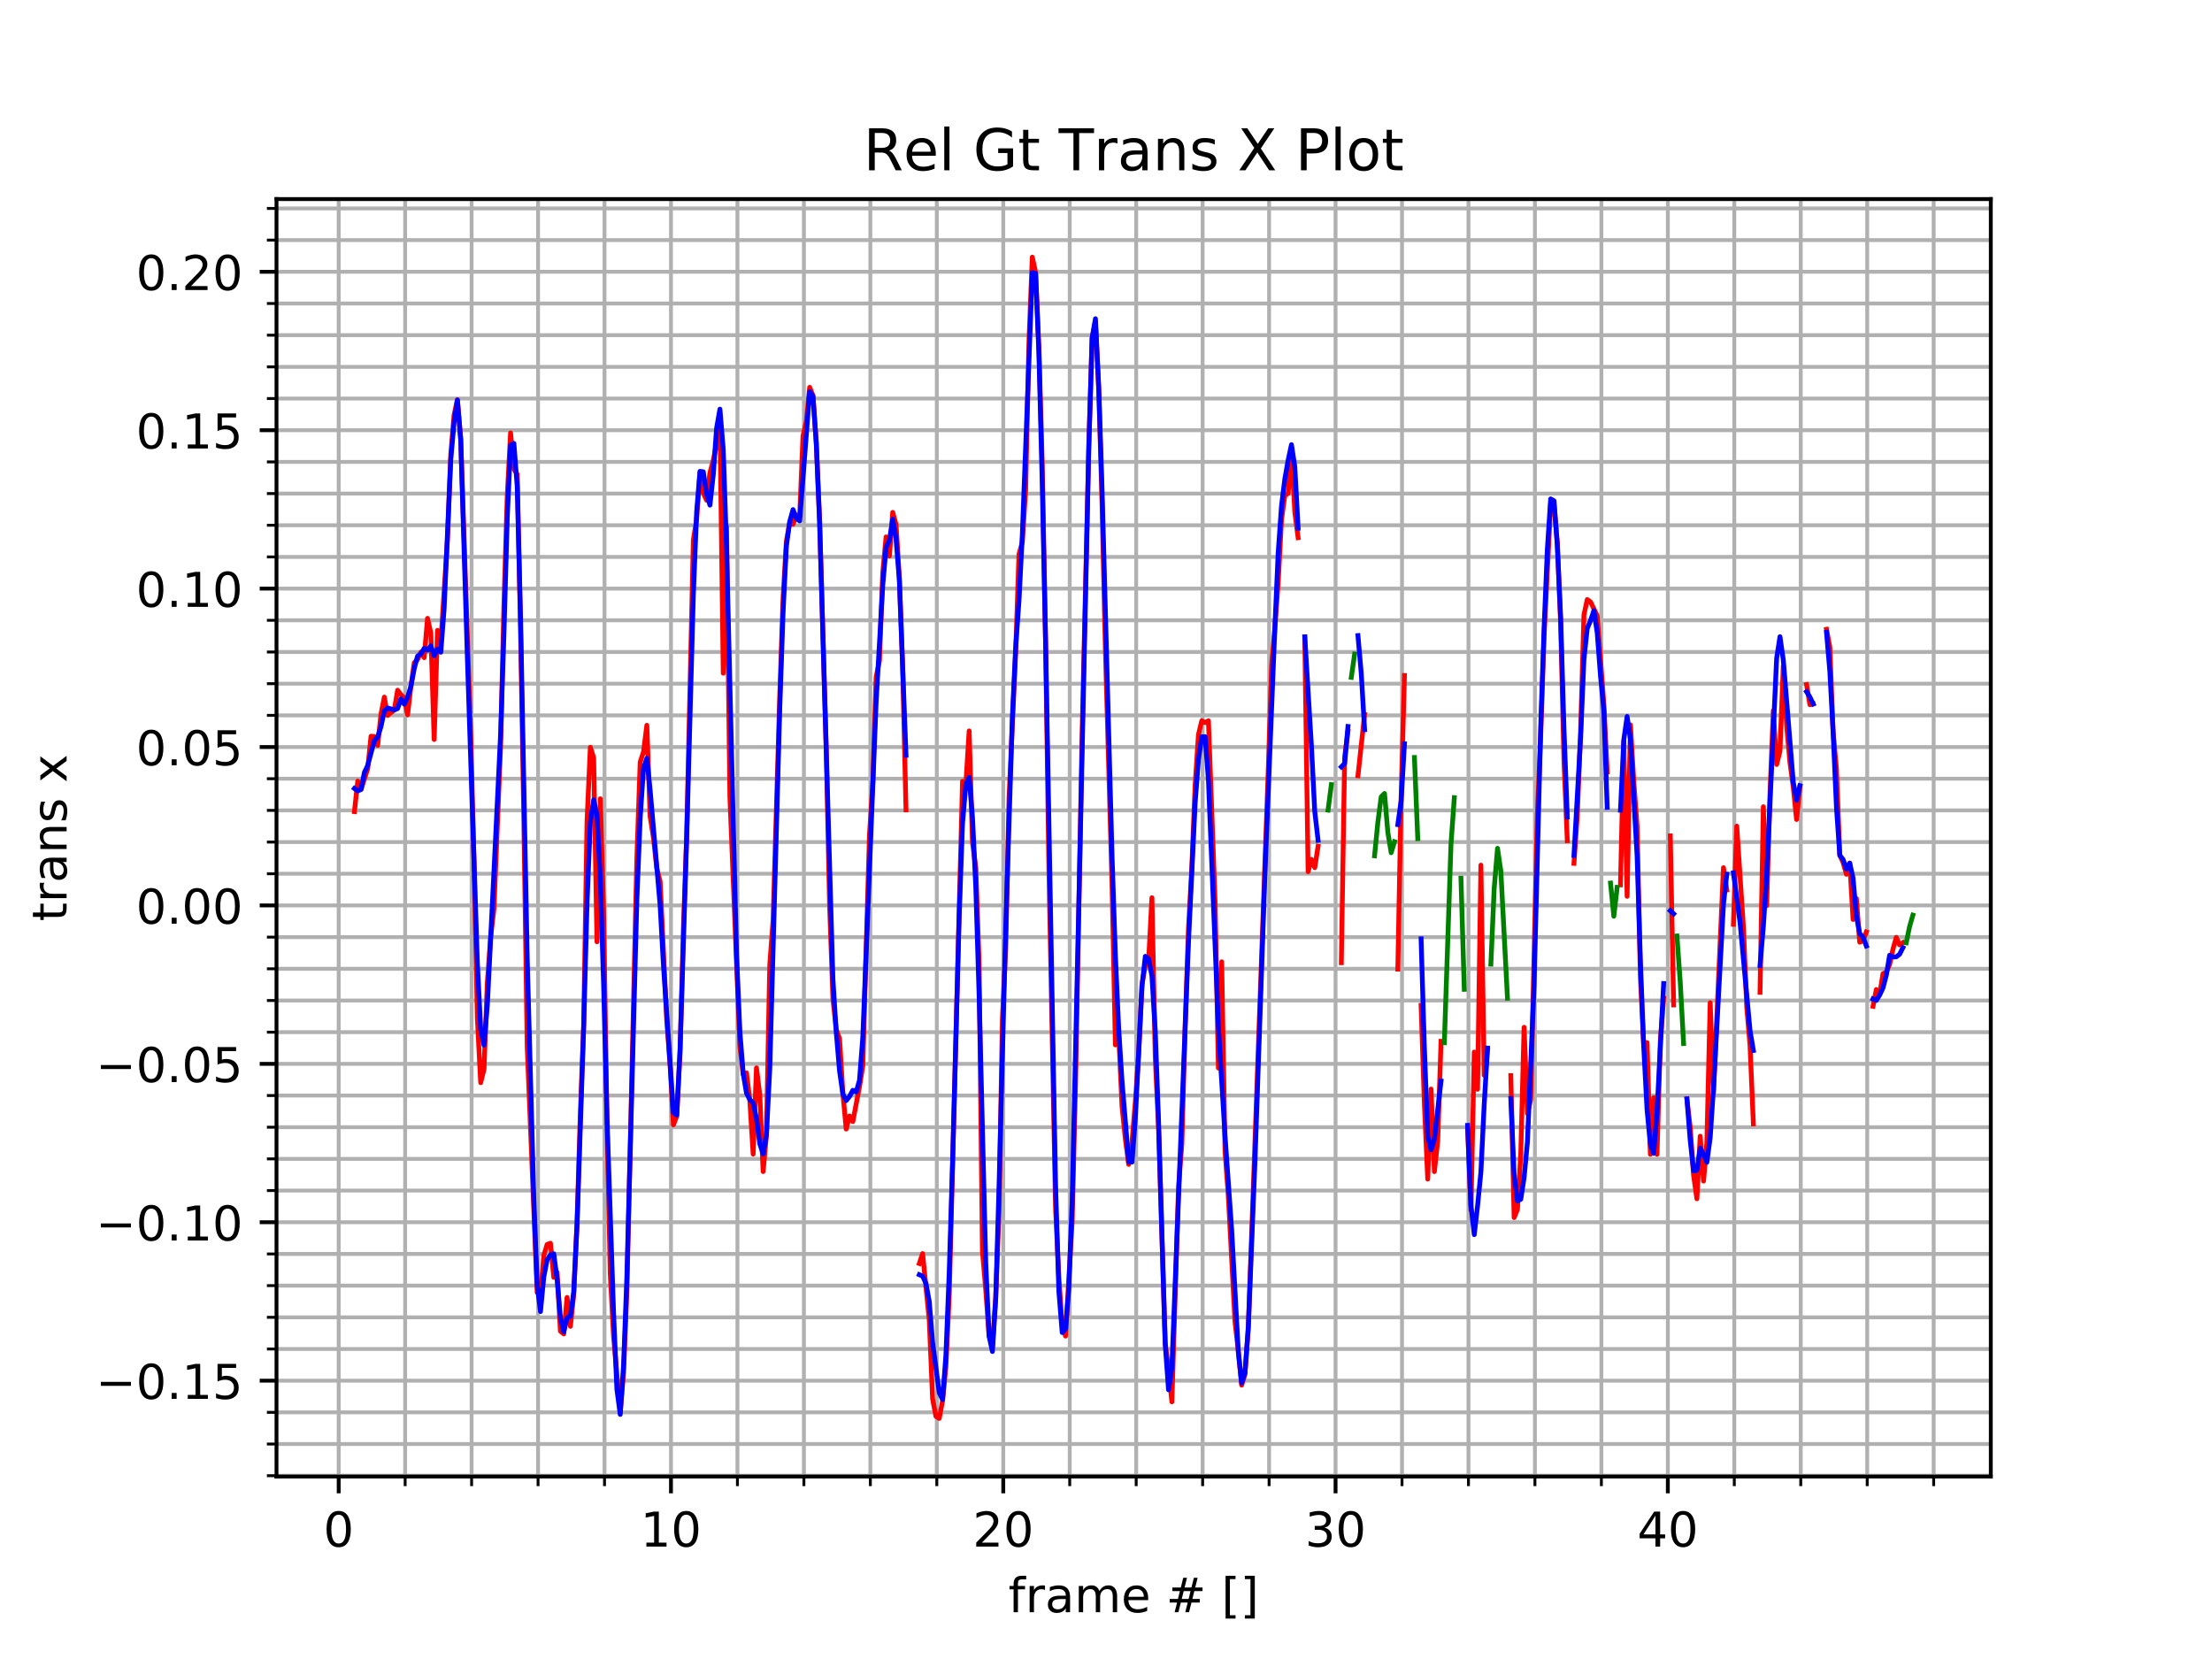 <?xml version="1.0" encoding="utf-8" standalone="no"?>
<!DOCTYPE svg PUBLIC "-//W3C//DTD SVG 1.1//EN"
  "http://www.w3.org/Graphics/SVG/1.1/DTD/svg11.dtd">
<!-- Created with matplotlib (http://matplotlib.org/) -->
<svg height="345.6pt" version="1.1" viewBox="0 0 460.8 345.6" width="460.8pt" xmlns="http://www.w3.org/2000/svg" xmlns:xlink="http://www.w3.org/1999/xlink">
 <defs>
  <style type="text/css">
*{stroke-linecap:butt;stroke-linejoin:round;}
  </style>
 </defs>
 <g id="figure_1">
  <g id="patch_1">
   <path d="M 0 345.6 
L 460.8 345.6 
L 460.8 0 
L 0 0 
z
" style="fill:#ffffff;"/>
  </g>
  <g id="axes_1">
   <g id="patch_2">
    <path d="M 57.6 307.584 
L 414.72 307.584 
L 414.72 41.472 
L 57.6 41.472 
z
" style="fill:#ffffff;"/>
   </g>
   <g id="matplotlib.axis_1">
    <g id="xtick_1">
     <g id="line2d_1">
      <path clip-path="url(#pb8f88f2e2f)" d="M 70.555 307.584 
L 70.555 41.472 
" style="fill:none;stroke:#b0b0b0;stroke-linecap:square;stroke-width:0.8;"/>
     </g>
     <g id="line2d_2">
      <defs>
       <path d="M 0 0 
L 0 3.5 
" id="m031fc83b5c" style="stroke:#000000;stroke-width:0.8;"/>
      </defs>
      <g>
       <use style="stroke:#000000;stroke-width:0.8;" x="70.555" xlink:href="#m031fc83b5c" y="307.584"/>
      </g>
     </g>
     <g id="text_1">
      <!-- 0 -->
      <defs>
       <path d="M 31.781 66.406 
Q 24.172 66.406 20.328 58.906 
Q 16.5 51.422 16.5 36.375 
Q 16.5 21.391 20.328 13.891 
Q 24.172 6.391 31.781 6.391 
Q 39.453 6.391 43.281 13.891 
Q 47.125 21.391 47.125 36.375 
Q 47.125 51.422 43.281 58.906 
Q 39.453 66.406 31.781 66.406 
z
M 31.781 74.219 
Q 44.047 74.219 50.516 64.516 
Q 56.984 54.828 56.984 36.375 
Q 56.984 17.969 50.516 8.266 
Q 44.047 -1.422 31.781 -1.422 
Q 19.531 -1.422 13.062 8.266 
Q 6.594 17.969 6.594 36.375 
Q 6.594 54.828 13.062 64.516 
Q 19.531 74.219 31.781 74.219 
z
" id="DejaVuSans-30"/>
      </defs>
      <g transform="translate(67.374 322.182)scale(0.1 -0.1)">
       <use xlink:href="#DejaVuSans-30"/>
      </g>
     </g>
    </g>
    <g id="xtick_2">
     <g id="line2d_3">
      <path clip-path="url(#pb8f88f2e2f)" d="M 139.777 307.584 
L 139.777 41.472 
" style="fill:none;stroke:#b0b0b0;stroke-linecap:square;stroke-width:0.8;"/>
     </g>
     <g id="line2d_4">
      <g>
       <use style="stroke:#000000;stroke-width:0.8;" x="139.777" xlink:href="#m031fc83b5c" y="307.584"/>
      </g>
     </g>
     <g id="text_2">
      <!-- 10 -->
      <defs>
       <path d="M 12.406 8.297 
L 28.516 8.297 
L 28.516 63.922 
L 10.984 60.406 
L 10.984 69.391 
L 28.422 72.906 
L 38.281 72.906 
L 38.281 8.297 
L 54.391 8.297 
L 54.391 0 
L 12.406 0 
z
" id="DejaVuSans-31"/>
      </defs>
      <g transform="translate(133.414 322.182)scale(0.1 -0.1)">
       <use xlink:href="#DejaVuSans-31"/>
       <use x="63.623" xlink:href="#DejaVuSans-30"/>
      </g>
     </g>
    </g>
    <g id="xtick_3">
     <g id="line2d_5">
      <path clip-path="url(#pb8f88f2e2f)" d="M 208.999 307.584 
L 208.999 41.472 
" style="fill:none;stroke:#b0b0b0;stroke-linecap:square;stroke-width:0.8;"/>
     </g>
     <g id="line2d_6">
      <g>
       <use style="stroke:#000000;stroke-width:0.8;" x="208.999" xlink:href="#m031fc83b5c" y="307.584"/>
      </g>
     </g>
     <g id="text_3">
      <!-- 20 -->
      <defs>
       <path d="M 19.188 8.297 
L 53.609 8.297 
L 53.609 0 
L 7.328 0 
L 7.328 8.297 
Q 12.938 14.109 22.625 23.891 
Q 32.328 33.688 34.812 36.531 
Q 39.547 41.844 41.422 45.531 
Q 43.312 49.219 43.312 52.781 
Q 43.312 58.594 39.234 62.25 
Q 35.156 65.922 28.609 65.922 
Q 23.969 65.922 18.812 64.312 
Q 13.672 62.703 7.812 59.422 
L 7.812 69.391 
Q 13.766 71.781 18.938 73 
Q 24.125 74.219 28.422 74.219 
Q 39.75 74.219 46.484 68.547 
Q 53.219 62.891 53.219 53.422 
Q 53.219 48.922 51.531 44.891 
Q 49.859 40.875 45.406 35.406 
Q 44.188 33.984 37.641 27.219 
Q 31.109 20.453 19.188 8.297 
z
" id="DejaVuSans-32"/>
      </defs>
      <g transform="translate(202.636 322.182)scale(0.1 -0.1)">
       <use xlink:href="#DejaVuSans-32"/>
       <use x="63.623" xlink:href="#DejaVuSans-30"/>
      </g>
     </g>
    </g>
    <g id="xtick_4">
     <g id="line2d_7">
      <path clip-path="url(#pb8f88f2e2f)" d="M 278.22 307.584 
L 278.22 41.472 
" style="fill:none;stroke:#b0b0b0;stroke-linecap:square;stroke-width:0.8;"/>
     </g>
     <g id="line2d_8">
      <g>
       <use style="stroke:#000000;stroke-width:0.8;" x="278.22" xlink:href="#m031fc83b5c" y="307.584"/>
      </g>
     </g>
     <g id="text_4">
      <!-- 30 -->
      <defs>
       <path d="M 40.578 39.312 
Q 47.656 37.797 51.625 33 
Q 55.609 28.219 55.609 21.188 
Q 55.609 10.406 48.188 4.484 
Q 40.766 -1.422 27.094 -1.422 
Q 22.516 -1.422 17.656 -0.516 
Q 12.797 0.391 7.625 2.203 
L 7.625 11.719 
Q 11.719 9.328 16.594 8.109 
Q 21.484 6.891 26.812 6.891 
Q 36.078 6.891 40.938 10.547 
Q 45.797 14.203 45.797 21.188 
Q 45.797 27.641 41.281 31.266 
Q 36.766 34.906 28.719 34.906 
L 20.219 34.906 
L 20.219 43.016 
L 29.109 43.016 
Q 36.375 43.016 40.234 45.922 
Q 44.094 48.828 44.094 54.297 
Q 44.094 59.906 40.109 62.906 
Q 36.141 65.922 28.719 65.922 
Q 24.656 65.922 20.016 65.031 
Q 15.375 64.156 9.812 62.312 
L 9.812 71.094 
Q 15.438 72.656 20.344 73.438 
Q 25.25 74.219 29.594 74.219 
Q 40.828 74.219 47.359 69.109 
Q 53.906 64.016 53.906 55.328 
Q 53.906 49.266 50.438 45.094 
Q 46.969 40.922 40.578 39.312 
z
" id="DejaVuSans-33"/>
      </defs>
      <g transform="translate(271.858 322.182)scale(0.1 -0.1)">
       <use xlink:href="#DejaVuSans-33"/>
       <use x="63.623" xlink:href="#DejaVuSans-30"/>
      </g>
     </g>
    </g>
    <g id="xtick_5">
     <g id="line2d_9">
      <path clip-path="url(#pb8f88f2e2f)" d="M 347.442 307.584 
L 347.442 41.472 
" style="fill:none;stroke:#b0b0b0;stroke-linecap:square;stroke-width:0.8;"/>
     </g>
     <g id="line2d_10">
      <g>
       <use style="stroke:#000000;stroke-width:0.8;" x="347.442" xlink:href="#m031fc83b5c" y="307.584"/>
      </g>
     </g>
     <g id="text_5">
      <!-- 40 -->
      <defs>
       <path d="M 37.797 64.312 
L 12.891 25.391 
L 37.797 25.391 
z
M 35.203 72.906 
L 47.609 72.906 
L 47.609 25.391 
L 58.016 25.391 
L 58.016 17.188 
L 47.609 17.188 
L 47.609 0 
L 37.797 0 
L 37.797 17.188 
L 4.891 17.188 
L 4.891 26.703 
z
" id="DejaVuSans-34"/>
      </defs>
      <g transform="translate(341.079 322.182)scale(0.1 -0.1)">
       <use xlink:href="#DejaVuSans-34"/>
       <use x="63.623" xlink:href="#DejaVuSans-30"/>
      </g>
     </g>
    </g>
    <g id="xtick_6">
     <g id="line2d_11">
      <path clip-path="url(#pb8f88f2e2f)" d="M 84.4 307.584 
L 84.4 41.472 
" style="fill:none;stroke:#b0b0b0;stroke-linecap:square;stroke-width:0.8;"/>
     </g>
     <g id="line2d_12">
      <defs>
       <path d="M 0 0 
L 0 2 
" id="m1fb9d53bac" style="stroke:#000000;stroke-width:0.6;"/>
      </defs>
      <g>
       <use style="stroke:#000000;stroke-width:0.6;" x="84.4" xlink:href="#m1fb9d53bac" y="307.584"/>
      </g>
     </g>
    </g>
    <g id="xtick_7">
     <g id="line2d_13">
      <path clip-path="url(#pb8f88f2e2f)" d="M 98.244 307.584 
L 98.244 41.472 
" style="fill:none;stroke:#b0b0b0;stroke-linecap:square;stroke-width:0.8;"/>
     </g>
     <g id="line2d_14">
      <g>
       <use style="stroke:#000000;stroke-width:0.6;" x="98.244" xlink:href="#m1fb9d53bac" y="307.584"/>
      </g>
     </g>
    </g>
    <g id="xtick_8">
     <g id="line2d_15">
      <path clip-path="url(#pb8f88f2e2f)" d="M 112.088 307.584 
L 112.088 41.472 
" style="fill:none;stroke:#b0b0b0;stroke-linecap:square;stroke-width:0.8;"/>
     </g>
     <g id="line2d_16">
      <g>
       <use style="stroke:#000000;stroke-width:0.6;" x="112.088" xlink:href="#m1fb9d53bac" y="307.584"/>
      </g>
     </g>
    </g>
    <g id="xtick_9">
     <g id="line2d_17">
      <path clip-path="url(#pb8f88f2e2f)" d="M 125.933 307.584 
L 125.933 41.472 
" style="fill:none;stroke:#b0b0b0;stroke-linecap:square;stroke-width:0.8;"/>
     </g>
     <g id="line2d_18">
      <g>
       <use style="stroke:#000000;stroke-width:0.6;" x="125.933" xlink:href="#m1fb9d53bac" y="307.584"/>
      </g>
     </g>
    </g>
    <g id="xtick_10">
     <g id="line2d_19">
      <path clip-path="url(#pb8f88f2e2f)" d="M 153.621 307.584 
L 153.621 41.472 
" style="fill:none;stroke:#b0b0b0;stroke-linecap:square;stroke-width:0.8;"/>
     </g>
     <g id="line2d_20">
      <g>
       <use style="stroke:#000000;stroke-width:0.6;" x="153.621" xlink:href="#m1fb9d53bac" y="307.584"/>
      </g>
     </g>
    </g>
    <g id="xtick_11">
     <g id="line2d_21">
      <path clip-path="url(#pb8f88f2e2f)" d="M 167.466 307.584 
L 167.466 41.472 
" style="fill:none;stroke:#b0b0b0;stroke-linecap:square;stroke-width:0.8;"/>
     </g>
     <g id="line2d_22">
      <g>
       <use style="stroke:#000000;stroke-width:0.6;" x="167.466" xlink:href="#m1fb9d53bac" y="307.584"/>
      </g>
     </g>
    </g>
    <g id="xtick_12">
     <g id="line2d_23">
      <path clip-path="url(#pb8f88f2e2f)" d="M 181.31 307.584 
L 181.31 41.472 
" style="fill:none;stroke:#b0b0b0;stroke-linecap:square;stroke-width:0.8;"/>
     </g>
     <g id="line2d_24">
      <g>
       <use style="stroke:#000000;stroke-width:0.6;" x="181.31" xlink:href="#m1fb9d53bac" y="307.584"/>
      </g>
     </g>
    </g>
    <g id="xtick_13">
     <g id="line2d_25">
      <path clip-path="url(#pb8f88f2e2f)" d="M 195.154 307.584 
L 195.154 41.472 
" style="fill:none;stroke:#b0b0b0;stroke-linecap:square;stroke-width:0.8;"/>
     </g>
     <g id="line2d_26">
      <g>
       <use style="stroke:#000000;stroke-width:0.6;" x="195.154" xlink:href="#m1fb9d53bac" y="307.584"/>
      </g>
     </g>
    </g>
    <g id="xtick_14">
     <g id="line2d_27">
      <path clip-path="url(#pb8f88f2e2f)" d="M 222.843 307.584 
L 222.843 41.472 
" style="fill:none;stroke:#b0b0b0;stroke-linecap:square;stroke-width:0.8;"/>
     </g>
     <g id="line2d_28">
      <g>
       <use style="stroke:#000000;stroke-width:0.6;" x="222.843" xlink:href="#m1fb9d53bac" y="307.584"/>
      </g>
     </g>
    </g>
    <g id="xtick_15">
     <g id="line2d_29">
      <path clip-path="url(#pb8f88f2e2f)" d="M 236.687 307.584 
L 236.687 41.472 
" style="fill:none;stroke:#b0b0b0;stroke-linecap:square;stroke-width:0.8;"/>
     </g>
     <g id="line2d_30">
      <g>
       <use style="stroke:#000000;stroke-width:0.6;" x="236.687" xlink:href="#m1fb9d53bac" y="307.584"/>
      </g>
     </g>
    </g>
    <g id="xtick_16">
     <g id="line2d_31">
      <path clip-path="url(#pb8f88f2e2f)" d="M 250.532 307.584 
L 250.532 41.472 
" style="fill:none;stroke:#b0b0b0;stroke-linecap:square;stroke-width:0.8;"/>
     </g>
     <g id="line2d_32">
      <g>
       <use style="stroke:#000000;stroke-width:0.6;" x="250.532" xlink:href="#m1fb9d53bac" y="307.584"/>
      </g>
     </g>
    </g>
    <g id="xtick_17">
     <g id="line2d_33">
      <path clip-path="url(#pb8f88f2e2f)" d="M 264.376 307.584 
L 264.376 41.472 
" style="fill:none;stroke:#b0b0b0;stroke-linecap:square;stroke-width:0.8;"/>
     </g>
     <g id="line2d_34">
      <g>
       <use style="stroke:#000000;stroke-width:0.6;" x="264.376" xlink:href="#m1fb9d53bac" y="307.584"/>
      </g>
     </g>
    </g>
    <g id="xtick_18">
     <g id="line2d_35">
      <path clip-path="url(#pb8f88f2e2f)" d="M 292.064 307.584 
L 292.064 41.472 
" style="fill:none;stroke:#b0b0b0;stroke-linecap:square;stroke-width:0.8;"/>
     </g>
     <g id="line2d_36">
      <g>
       <use style="stroke:#000000;stroke-width:0.6;" x="292.064" xlink:href="#m1fb9d53bac" y="307.584"/>
      </g>
     </g>
    </g>
    <g id="xtick_19">
     <g id="line2d_37">
      <path clip-path="url(#pb8f88f2e2f)" d="M 305.909 307.584 
L 305.909 41.472 
" style="fill:none;stroke:#b0b0b0;stroke-linecap:square;stroke-width:0.8;"/>
     </g>
     <g id="line2d_38">
      <g>
       <use style="stroke:#000000;stroke-width:0.6;" x="305.909" xlink:href="#m1fb9d53bac" y="307.584"/>
      </g>
     </g>
    </g>
    <g id="xtick_20">
     <g id="line2d_39">
      <path clip-path="url(#pb8f88f2e2f)" d="M 319.753 307.584 
L 319.753 41.472 
" style="fill:none;stroke:#b0b0b0;stroke-linecap:square;stroke-width:0.8;"/>
     </g>
     <g id="line2d_40">
      <g>
       <use style="stroke:#000000;stroke-width:0.6;" x="319.753" xlink:href="#m1fb9d53bac" y="307.584"/>
      </g>
     </g>
    </g>
    <g id="xtick_21">
     <g id="line2d_41">
      <path clip-path="url(#pb8f88f2e2f)" d="M 333.597 307.584 
L 333.597 41.472 
" style="fill:none;stroke:#b0b0b0;stroke-linecap:square;stroke-width:0.8;"/>
     </g>
     <g id="line2d_42">
      <g>
       <use style="stroke:#000000;stroke-width:0.6;" x="333.597" xlink:href="#m1fb9d53bac" y="307.584"/>
      </g>
     </g>
    </g>
    <g id="xtick_22">
     <g id="line2d_43">
      <path clip-path="url(#pb8f88f2e2f)" d="M 361.286 307.584 
L 361.286 41.472 
" style="fill:none;stroke:#b0b0b0;stroke-linecap:square;stroke-width:0.8;"/>
     </g>
     <g id="line2d_44">
      <g>
       <use style="stroke:#000000;stroke-width:0.6;" x="361.286" xlink:href="#m1fb9d53bac" y="307.584"/>
      </g>
     </g>
    </g>
    <g id="xtick_23">
     <g id="line2d_45">
      <path clip-path="url(#pb8f88f2e2f)" d="M 375.13 307.584 
L 375.13 41.472 
" style="fill:none;stroke:#b0b0b0;stroke-linecap:square;stroke-width:0.8;"/>
     </g>
     <g id="line2d_46">
      <g>
       <use style="stroke:#000000;stroke-width:0.6;" x="375.13" xlink:href="#m1fb9d53bac" y="307.584"/>
      </g>
     </g>
    </g>
    <g id="xtick_24">
     <g id="line2d_47">
      <path clip-path="url(#pb8f88f2e2f)" d="M 388.975 307.584 
L 388.975 41.472 
" style="fill:none;stroke:#b0b0b0;stroke-linecap:square;stroke-width:0.8;"/>
     </g>
     <g id="line2d_48">
      <g>
       <use style="stroke:#000000;stroke-width:0.6;" x="388.975" xlink:href="#m1fb9d53bac" y="307.584"/>
      </g>
     </g>
    </g>
    <g id="xtick_25">
     <g id="line2d_49">
      <path clip-path="url(#pb8f88f2e2f)" d="M 402.819 307.584 
L 402.819 41.472 
" style="fill:none;stroke:#b0b0b0;stroke-linecap:square;stroke-width:0.8;"/>
     </g>
     <g id="line2d_50">
      <g>
       <use style="stroke:#000000;stroke-width:0.6;" x="402.819" xlink:href="#m1fb9d53bac" y="307.584"/>
      </g>
     </g>
    </g>
    <g id="text_6">
     <!-- frame # [] -->
     <defs>
      <path d="M 37.109 75.984 
L 37.109 68.5 
L 28.516 68.5 
Q 23.688 68.5 21.797 66.547 
Q 19.922 64.594 19.922 59.516 
L 19.922 54.688 
L 34.719 54.688 
L 34.719 47.703 
L 19.922 47.703 
L 19.922 0 
L 10.891 0 
L 10.891 47.703 
L 2.297 47.703 
L 2.297 54.688 
L 10.891 54.688 
L 10.891 58.5 
Q 10.891 67.625 15.141 71.797 
Q 19.391 75.984 28.609 75.984 
z
" id="DejaVuSans-66"/>
      <path d="M 41.109 46.297 
Q 39.594 47.172 37.812 47.578 
Q 36.031 48 33.891 48 
Q 26.266 48 22.188 43.047 
Q 18.109 38.094 18.109 28.812 
L 18.109 0 
L 9.078 0 
L 9.078 54.688 
L 18.109 54.688 
L 18.109 46.188 
Q 20.953 51.172 25.484 53.578 
Q 30.031 56 36.531 56 
Q 37.453 56 38.578 55.875 
Q 39.703 55.766 41.062 55.516 
z
" id="DejaVuSans-72"/>
      <path d="M 34.281 27.484 
Q 23.391 27.484 19.188 25 
Q 14.984 22.516 14.984 16.5 
Q 14.984 11.719 18.141 8.906 
Q 21.297 6.109 26.703 6.109 
Q 34.188 6.109 38.703 11.406 
Q 43.219 16.703 43.219 25.484 
L 43.219 27.484 
z
M 52.203 31.203 
L 52.203 0 
L 43.219 0 
L 43.219 8.297 
Q 40.141 3.328 35.547 0.953 
Q 30.953 -1.422 24.312 -1.422 
Q 15.922 -1.422 10.953 3.297 
Q 6 8.016 6 15.922 
Q 6 25.141 12.172 29.828 
Q 18.359 34.516 30.609 34.516 
L 43.219 34.516 
L 43.219 35.406 
Q 43.219 41.609 39.141 45 
Q 35.062 48.391 27.688 48.391 
Q 23 48.391 18.547 47.266 
Q 14.109 46.141 10.016 43.891 
L 10.016 52.203 
Q 14.938 54.109 19.578 55.047 
Q 24.219 56 28.609 56 
Q 40.484 56 46.344 49.844 
Q 52.203 43.703 52.203 31.203 
z
" id="DejaVuSans-61"/>
      <path d="M 52 44.188 
Q 55.375 50.25 60.062 53.125 
Q 64.75 56 71.094 56 
Q 79.641 56 84.281 50.016 
Q 88.922 44.047 88.922 33.016 
L 88.922 0 
L 79.891 0 
L 79.891 32.719 
Q 79.891 40.578 77.094 44.375 
Q 74.312 48.188 68.609 48.188 
Q 61.625 48.188 57.562 43.547 
Q 53.516 38.922 53.516 30.906 
L 53.516 0 
L 44.484 0 
L 44.484 32.719 
Q 44.484 40.625 41.703 44.406 
Q 38.922 48.188 33.109 48.188 
Q 26.219 48.188 22.156 43.531 
Q 18.109 38.875 18.109 30.906 
L 18.109 0 
L 9.078 0 
L 9.078 54.688 
L 18.109 54.688 
L 18.109 46.188 
Q 21.188 51.219 25.484 53.609 
Q 29.781 56 35.688 56 
Q 41.656 56 45.828 52.969 
Q 50 49.953 52 44.188 
z
" id="DejaVuSans-6d"/>
      <path d="M 56.203 29.594 
L 56.203 25.203 
L 14.891 25.203 
Q 15.484 15.922 20.484 11.062 
Q 25.484 6.203 34.422 6.203 
Q 39.594 6.203 44.453 7.469 
Q 49.312 8.734 54.109 11.281 
L 54.109 2.781 
Q 49.266 0.734 44.188 -0.344 
Q 39.109 -1.422 33.891 -1.422 
Q 20.797 -1.422 13.156 6.188 
Q 5.516 13.812 5.516 26.812 
Q 5.516 40.234 12.766 48.109 
Q 20.016 56 32.328 56 
Q 43.359 56 49.781 48.891 
Q 56.203 41.797 56.203 29.594 
z
M 47.219 32.234 
Q 47.125 39.594 43.094 43.984 
Q 39.062 48.391 32.422 48.391 
Q 24.906 48.391 20.391 44.141 
Q 15.875 39.891 15.188 32.172 
z
" id="DejaVuSans-65"/>
      <path id="DejaVuSans-20"/>
      <path d="M 51.125 44 
L 36.922 44 
L 32.812 27.688 
L 47.125 27.688 
z
M 43.797 71.781 
L 38.719 51.516 
L 52.984 51.516 
L 58.109 71.781 
L 65.922 71.781 
L 60.891 51.516 
L 76.125 51.516 
L 76.125 44 
L 58.984 44 
L 54.984 27.688 
L 70.516 27.688 
L 70.516 20.219 
L 53.078 20.219 
L 48 0 
L 40.188 0 
L 45.219 20.219 
L 30.906 20.219 
L 25.875 0 
L 18.016 0 
L 23.094 20.219 
L 7.719 20.219 
L 7.719 27.688 
L 24.906 27.688 
L 29 44 
L 13.281 44 
L 13.281 51.516 
L 30.906 51.516 
L 35.891 71.781 
z
" id="DejaVuSans-23"/>
      <path d="M 8.594 75.984 
L 29.297 75.984 
L 29.297 69 
L 17.578 69 
L 17.578 -6.203 
L 29.297 -6.203 
L 29.297 -13.188 
L 8.594 -13.188 
z
" id="DejaVuSans-5b"/>
      <path d="M 30.422 75.984 
L 30.422 -13.188 
L 9.719 -13.188 
L 9.719 -6.203 
L 21.391 -6.203 
L 21.391 69 
L 9.719 69 
L 9.719 75.984 
z
" id="DejaVuSans-5d"/>
     </defs>
     <g transform="translate(210.064 335.861)scale(0.1 -0.1)">
      <use xlink:href="#DejaVuSans-66"/>
      <use x="35.205" xlink:href="#DejaVuSans-72"/>
      <use x="76.318" xlink:href="#DejaVuSans-61"/>
      <use x="137.598" xlink:href="#DejaVuSans-6d"/>
      <use x="235.01" xlink:href="#DejaVuSans-65"/>
      <use x="296.533" xlink:href="#DejaVuSans-20"/>
      <use x="328.32" xlink:href="#DejaVuSans-23"/>
      <use x="412.109" xlink:href="#DejaVuSans-20"/>
      <use x="443.896" xlink:href="#DejaVuSans-5b"/>
      <use x="482.91" xlink:href="#DejaVuSans-5d"/>
     </g>
    </g>
   </g>
   <g id="matplotlib.axis_2">
    <g id="ytick_1">
     <g id="line2d_51">
      <path clip-path="url(#pb8f88f2e2f)" d="M 57.6 287.617 
L 414.72 287.617 
" style="fill:none;stroke:#b0b0b0;stroke-linecap:square;stroke-width:0.8;"/>
     </g>
     <g id="line2d_52">
      <defs>
       <path d="M 0 0 
L -3.5 0 
" id="m08af788512" style="stroke:#000000;stroke-width:0.8;"/>
      </defs>
      <g>
       <use style="stroke:#000000;stroke-width:0.8;" x="57.6" xlink:href="#m08af788512" y="287.617"/>
      </g>
     </g>
     <g id="text_7">
      <!-- −0.15 -->
      <defs>
       <path d="M 10.594 35.5 
L 73.188 35.5 
L 73.188 27.203 
L 10.594 27.203 
z
" id="DejaVuSans-2212"/>
       <path d="M 10.688 12.406 
L 21 12.406 
L 21 0 
L 10.688 0 
z
" id="DejaVuSans-2e"/>
       <path d="M 10.797 72.906 
L 49.516 72.906 
L 49.516 64.594 
L 19.828 64.594 
L 19.828 46.734 
Q 21.969 47.469 24.109 47.828 
Q 26.266 48.188 28.422 48.188 
Q 40.625 48.188 47.75 41.5 
Q 54.891 34.812 54.891 23.391 
Q 54.891 11.625 47.562 5.094 
Q 40.234 -1.422 26.906 -1.422 
Q 22.312 -1.422 17.547 -0.641 
Q 12.797 0.141 7.719 1.703 
L 7.719 11.625 
Q 12.109 9.234 16.797 8.062 
Q 21.484 6.891 26.703 6.891 
Q 35.156 6.891 40.078 11.328 
Q 45.016 15.766 45.016 23.391 
Q 45.016 31 40.078 35.438 
Q 35.156 39.891 26.703 39.891 
Q 22.75 39.891 18.812 39.016 
Q 14.891 38.141 10.797 36.281 
z
" id="DejaVuSans-35"/>
      </defs>
      <g transform="translate(19.955 291.416)scale(0.1 -0.1)">
       <use xlink:href="#DejaVuSans-2212"/>
       <use x="83.789" xlink:href="#DejaVuSans-30"/>
       <use x="147.412" xlink:href="#DejaVuSans-2e"/>
       <use x="179.199" xlink:href="#DejaVuSans-31"/>
       <use x="242.822" xlink:href="#DejaVuSans-35"/>
      </g>
     </g>
    </g>
    <g id="ytick_2">
     <g id="line2d_53">
      <path clip-path="url(#pb8f88f2e2f)" d="M 57.6 254.618 
L 414.72 254.618 
" style="fill:none;stroke:#b0b0b0;stroke-linecap:square;stroke-width:0.8;"/>
     </g>
     <g id="line2d_54">
      <g>
       <use style="stroke:#000000;stroke-width:0.8;" x="57.6" xlink:href="#m08af788512" y="254.618"/>
      </g>
     </g>
     <g id="text_8">
      <!-- −0.10 -->
      <g transform="translate(19.955 258.417)scale(0.1 -0.1)">
       <use xlink:href="#DejaVuSans-2212"/>
       <use x="83.789" xlink:href="#DejaVuSans-30"/>
       <use x="147.412" xlink:href="#DejaVuSans-2e"/>
       <use x="179.199" xlink:href="#DejaVuSans-31"/>
       <use x="242.822" xlink:href="#DejaVuSans-30"/>
      </g>
     </g>
    </g>
    <g id="ytick_3">
     <g id="line2d_55">
      <path clip-path="url(#pb8f88f2e2f)" d="M 57.6 221.618 
L 414.72 221.618 
" style="fill:none;stroke:#b0b0b0;stroke-linecap:square;stroke-width:0.8;"/>
     </g>
     <g id="line2d_56">
      <g>
       <use style="stroke:#000000;stroke-width:0.8;" x="57.6" xlink:href="#m08af788512" y="221.618"/>
      </g>
     </g>
     <g id="text_9">
      <!-- −0.05 -->
      <g transform="translate(19.955 225.418)scale(0.1 -0.1)">
       <use xlink:href="#DejaVuSans-2212"/>
       <use x="83.789" xlink:href="#DejaVuSans-30"/>
       <use x="147.412" xlink:href="#DejaVuSans-2e"/>
       <use x="179.199" xlink:href="#DejaVuSans-30"/>
       <use x="242.822" xlink:href="#DejaVuSans-35"/>
      </g>
     </g>
    </g>
    <g id="ytick_4">
     <g id="line2d_57">
      <path clip-path="url(#pb8f88f2e2f)" d="M 57.6 188.619 
L 414.72 188.619 
" style="fill:none;stroke:#b0b0b0;stroke-linecap:square;stroke-width:0.8;"/>
     </g>
     <g id="line2d_58">
      <g>
       <use style="stroke:#000000;stroke-width:0.8;" x="57.6" xlink:href="#m08af788512" y="188.619"/>
      </g>
     </g>
     <g id="text_10">
      <!-- 0.00 -->
      <g transform="translate(28.334 192.418)scale(0.1 -0.1)">
       <use xlink:href="#DejaVuSans-30"/>
       <use x="63.623" xlink:href="#DejaVuSans-2e"/>
       <use x="95.41" xlink:href="#DejaVuSans-30"/>
       <use x="159.033" xlink:href="#DejaVuSans-30"/>
      </g>
     </g>
    </g>
    <g id="ytick_5">
     <g id="line2d_59">
      <path clip-path="url(#pb8f88f2e2f)" d="M 57.6 155.62 
L 414.72 155.62 
" style="fill:none;stroke:#b0b0b0;stroke-linecap:square;stroke-width:0.8;"/>
     </g>
     <g id="line2d_60">
      <g>
       <use style="stroke:#000000;stroke-width:0.8;" x="57.6" xlink:href="#m08af788512" y="155.62"/>
      </g>
     </g>
     <g id="text_11">
      <!-- 0.05 -->
      <g transform="translate(28.334 159.419)scale(0.1 -0.1)">
       <use xlink:href="#DejaVuSans-30"/>
       <use x="63.623" xlink:href="#DejaVuSans-2e"/>
       <use x="95.41" xlink:href="#DejaVuSans-30"/>
       <use x="159.033" xlink:href="#DejaVuSans-35"/>
      </g>
     </g>
    </g>
    <g id="ytick_6">
     <g id="line2d_61">
      <path clip-path="url(#pb8f88f2e2f)" d="M 57.6 122.62 
L 414.72 122.62 
" style="fill:none;stroke:#b0b0b0;stroke-linecap:square;stroke-width:0.8;"/>
     </g>
     <g id="line2d_62">
      <g>
       <use style="stroke:#000000;stroke-width:0.8;" x="57.6" xlink:href="#m08af788512" y="122.62"/>
      </g>
     </g>
     <g id="text_12">
      <!-- 0.10 -->
      <g transform="translate(28.334 126.419)scale(0.1 -0.1)">
       <use xlink:href="#DejaVuSans-30"/>
       <use x="63.623" xlink:href="#DejaVuSans-2e"/>
       <use x="95.41" xlink:href="#DejaVuSans-31"/>
       <use x="159.033" xlink:href="#DejaVuSans-30"/>
      </g>
     </g>
    </g>
    <g id="ytick_7">
     <g id="line2d_63">
      <path clip-path="url(#pb8f88f2e2f)" d="M 57.6 89.621 
L 414.72 89.621 
" style="fill:none;stroke:#b0b0b0;stroke-linecap:square;stroke-width:0.8;"/>
     </g>
     <g id="line2d_64">
      <g>
       <use style="stroke:#000000;stroke-width:0.8;" x="57.6" xlink:href="#m08af788512" y="89.621"/>
      </g>
     </g>
     <g id="text_13">
      <!-- 0.15 -->
      <g transform="translate(28.334 93.42)scale(0.1 -0.1)">
       <use xlink:href="#DejaVuSans-30"/>
       <use x="63.623" xlink:href="#DejaVuSans-2e"/>
       <use x="95.41" xlink:href="#DejaVuSans-31"/>
       <use x="159.033" xlink:href="#DejaVuSans-35"/>
      </g>
     </g>
    </g>
    <g id="ytick_8">
     <g id="line2d_65">
      <path clip-path="url(#pb8f88f2e2f)" d="M 57.6 56.621 
L 414.72 56.621 
" style="fill:none;stroke:#b0b0b0;stroke-linecap:square;stroke-width:0.8;"/>
     </g>
     <g id="line2d_66">
      <g>
       <use style="stroke:#000000;stroke-width:0.8;" x="57.6" xlink:href="#m08af788512" y="56.621"/>
      </g>
     </g>
     <g id="text_14">
      <!-- 0.20 -->
      <g transform="translate(28.334 60.421)scale(0.1 -0.1)">
       <use xlink:href="#DejaVuSans-30"/>
       <use x="63.623" xlink:href="#DejaVuSans-2e"/>
       <use x="95.41" xlink:href="#DejaVuSans-32"/>
       <use x="159.033" xlink:href="#DejaVuSans-30"/>
      </g>
     </g>
    </g>
    <g id="ytick_9">
     <g id="line2d_67">
      <path clip-path="url(#pb8f88f2e2f)" d="M 57.6 307.417 
L 414.72 307.417 
" style="fill:none;stroke:#b0b0b0;stroke-linecap:square;stroke-width:0.8;"/>
     </g>
     <g id="line2d_68">
      <defs>
       <path d="M 0 0 
L -2 0 
" id="m353898e38d" style="stroke:#000000;stroke-width:0.6;"/>
      </defs>
      <g>
       <use style="stroke:#000000;stroke-width:0.6;" x="57.6" xlink:href="#m353898e38d" y="307.417"/>
      </g>
     </g>
    </g>
    <g id="ytick_10">
     <g id="line2d_69">
      <path clip-path="url(#pb8f88f2e2f)" d="M 57.6 300.817 
L 414.72 300.817 
" style="fill:none;stroke:#b0b0b0;stroke-linecap:square;stroke-width:0.8;"/>
     </g>
     <g id="line2d_70">
      <g>
       <use style="stroke:#000000;stroke-width:0.6;" x="57.6" xlink:href="#m353898e38d" y="300.817"/>
      </g>
     </g>
    </g>
    <g id="ytick_11">
     <g id="line2d_71">
      <path clip-path="url(#pb8f88f2e2f)" d="M 57.6 294.217 
L 414.72 294.217 
" style="fill:none;stroke:#b0b0b0;stroke-linecap:square;stroke-width:0.8;"/>
     </g>
     <g id="line2d_72">
      <g>
       <use style="stroke:#000000;stroke-width:0.6;" x="57.6" xlink:href="#m353898e38d" y="294.217"/>
      </g>
     </g>
    </g>
    <g id="ytick_12">
     <g id="line2d_73">
      <path clip-path="url(#pb8f88f2e2f)" d="M 57.6 281.017 
L 414.72 281.017 
" style="fill:none;stroke:#b0b0b0;stroke-linecap:square;stroke-width:0.8;"/>
     </g>
     <g id="line2d_74">
      <g>
       <use style="stroke:#000000;stroke-width:0.6;" x="57.6" xlink:href="#m353898e38d" y="281.017"/>
      </g>
     </g>
    </g>
    <g id="ytick_13">
     <g id="line2d_75">
      <path clip-path="url(#pb8f88f2e2f)" d="M 57.6 274.417 
L 414.72 274.417 
" style="fill:none;stroke:#b0b0b0;stroke-linecap:square;stroke-width:0.8;"/>
     </g>
     <g id="line2d_76">
      <g>
       <use style="stroke:#000000;stroke-width:0.6;" x="57.6" xlink:href="#m353898e38d" y="274.417"/>
      </g>
     </g>
    </g>
    <g id="ytick_14">
     <g id="line2d_77">
      <path clip-path="url(#pb8f88f2e2f)" d="M 57.6 267.818 
L 414.72 267.818 
" style="fill:none;stroke:#b0b0b0;stroke-linecap:square;stroke-width:0.8;"/>
     </g>
     <g id="line2d_78">
      <g>
       <use style="stroke:#000000;stroke-width:0.6;" x="57.6" xlink:href="#m353898e38d" y="267.818"/>
      </g>
     </g>
    </g>
    <g id="ytick_15">
     <g id="line2d_79">
      <path clip-path="url(#pb8f88f2e2f)" d="M 57.6 261.218 
L 414.72 261.218 
" style="fill:none;stroke:#b0b0b0;stroke-linecap:square;stroke-width:0.8;"/>
     </g>
     <g id="line2d_80">
      <g>
       <use style="stroke:#000000;stroke-width:0.6;" x="57.6" xlink:href="#m353898e38d" y="261.218"/>
      </g>
     </g>
    </g>
    <g id="ytick_16">
     <g id="line2d_81">
      <path clip-path="url(#pb8f88f2e2f)" d="M 57.6 248.018 
L 414.72 248.018 
" style="fill:none;stroke:#b0b0b0;stroke-linecap:square;stroke-width:0.8;"/>
     </g>
     <g id="line2d_82">
      <g>
       <use style="stroke:#000000;stroke-width:0.6;" x="57.6" xlink:href="#m353898e38d" y="248.018"/>
      </g>
     </g>
    </g>
    <g id="ytick_17">
     <g id="line2d_83">
      <path clip-path="url(#pb8f88f2e2f)" d="M 57.6 241.418 
L 414.72 241.418 
" style="fill:none;stroke:#b0b0b0;stroke-linecap:square;stroke-width:0.8;"/>
     </g>
     <g id="line2d_84">
      <g>
       <use style="stroke:#000000;stroke-width:0.6;" x="57.6" xlink:href="#m353898e38d" y="241.418"/>
      </g>
     </g>
    </g>
    <g id="ytick_18">
     <g id="line2d_85">
      <path clip-path="url(#pb8f88f2e2f)" d="M 57.6 234.818 
L 414.72 234.818 
" style="fill:none;stroke:#b0b0b0;stroke-linecap:square;stroke-width:0.8;"/>
     </g>
     <g id="line2d_86">
      <g>
       <use style="stroke:#000000;stroke-width:0.6;" x="57.6" xlink:href="#m353898e38d" y="234.818"/>
      </g>
     </g>
    </g>
    <g id="ytick_19">
     <g id="line2d_87">
      <path clip-path="url(#pb8f88f2e2f)" d="M 57.6 228.218 
L 414.72 228.218 
" style="fill:none;stroke:#b0b0b0;stroke-linecap:square;stroke-width:0.8;"/>
     </g>
     <g id="line2d_88">
      <g>
       <use style="stroke:#000000;stroke-width:0.6;" x="57.6" xlink:href="#m353898e38d" y="228.218"/>
      </g>
     </g>
    </g>
    <g id="ytick_20">
     <g id="line2d_89">
      <path clip-path="url(#pb8f88f2e2f)" d="M 57.6 215.019 
L 414.72 215.019 
" style="fill:none;stroke:#b0b0b0;stroke-linecap:square;stroke-width:0.8;"/>
     </g>
     <g id="line2d_90">
      <g>
       <use style="stroke:#000000;stroke-width:0.6;" x="57.6" xlink:href="#m353898e38d" y="215.019"/>
      </g>
     </g>
    </g>
    <g id="ytick_21">
     <g id="line2d_91">
      <path clip-path="url(#pb8f88f2e2f)" d="M 57.6 208.419 
L 414.72 208.419 
" style="fill:none;stroke:#b0b0b0;stroke-linecap:square;stroke-width:0.8;"/>
     </g>
     <g id="line2d_92">
      <g>
       <use style="stroke:#000000;stroke-width:0.6;" x="57.6" xlink:href="#m353898e38d" y="208.419"/>
      </g>
     </g>
    </g>
    <g id="ytick_22">
     <g id="line2d_93">
      <path clip-path="url(#pb8f88f2e2f)" d="M 57.6 201.819 
L 414.72 201.819 
" style="fill:none;stroke:#b0b0b0;stroke-linecap:square;stroke-width:0.8;"/>
     </g>
     <g id="line2d_94">
      <g>
       <use style="stroke:#000000;stroke-width:0.6;" x="57.6" xlink:href="#m353898e38d" y="201.819"/>
      </g>
     </g>
    </g>
    <g id="ytick_23">
     <g id="line2d_95">
      <path clip-path="url(#pb8f88f2e2f)" d="M 57.6 195.219 
L 414.72 195.219 
" style="fill:none;stroke:#b0b0b0;stroke-linecap:square;stroke-width:0.8;"/>
     </g>
     <g id="line2d_96">
      <g>
       <use style="stroke:#000000;stroke-width:0.6;" x="57.6" xlink:href="#m353898e38d" y="195.219"/>
      </g>
     </g>
    </g>
    <g id="ytick_24">
     <g id="line2d_97">
      <path clip-path="url(#pb8f88f2e2f)" d="M 57.6 182.019 
L 414.72 182.019 
" style="fill:none;stroke:#b0b0b0;stroke-linecap:square;stroke-width:0.8;"/>
     </g>
     <g id="line2d_98">
      <g>
       <use style="stroke:#000000;stroke-width:0.6;" x="57.6" xlink:href="#m353898e38d" y="182.019"/>
      </g>
     </g>
    </g>
    <g id="ytick_25">
     <g id="line2d_99">
      <path clip-path="url(#pb8f88f2e2f)" d="M 57.6 175.419 
L 414.72 175.419 
" style="fill:none;stroke:#b0b0b0;stroke-linecap:square;stroke-width:0.8;"/>
     </g>
     <g id="line2d_100">
      <g>
       <use style="stroke:#000000;stroke-width:0.6;" x="57.6" xlink:href="#m353898e38d" y="175.419"/>
      </g>
     </g>
    </g>
    <g id="ytick_26">
     <g id="line2d_101">
      <path clip-path="url(#pb8f88f2e2f)" d="M 57.6 168.819 
L 414.72 168.819 
" style="fill:none;stroke:#b0b0b0;stroke-linecap:square;stroke-width:0.8;"/>
     </g>
     <g id="line2d_102">
      <g>
       <use style="stroke:#000000;stroke-width:0.6;" x="57.6" xlink:href="#m353898e38d" y="168.819"/>
      </g>
     </g>
    </g>
    <g id="ytick_27">
     <g id="line2d_103">
      <path clip-path="url(#pb8f88f2e2f)" d="M 57.6 162.219 
L 414.72 162.219 
" style="fill:none;stroke:#b0b0b0;stroke-linecap:square;stroke-width:0.8;"/>
     </g>
     <g id="line2d_104">
      <g>
       <use style="stroke:#000000;stroke-width:0.6;" x="57.6" xlink:href="#m353898e38d" y="162.219"/>
      </g>
     </g>
    </g>
    <g id="ytick_28">
     <g id="line2d_105">
      <path clip-path="url(#pb8f88f2e2f)" d="M 57.6 149.02 
L 414.72 149.02 
" style="fill:none;stroke:#b0b0b0;stroke-linecap:square;stroke-width:0.8;"/>
     </g>
     <g id="line2d_106">
      <g>
       <use style="stroke:#000000;stroke-width:0.6;" x="57.6" xlink:href="#m353898e38d" y="149.02"/>
      </g>
     </g>
    </g>
    <g id="ytick_29">
     <g id="line2d_107">
      <path clip-path="url(#pb8f88f2e2f)" d="M 57.6 142.42 
L 414.72 142.42 
" style="fill:none;stroke:#b0b0b0;stroke-linecap:square;stroke-width:0.8;"/>
     </g>
     <g id="line2d_108">
      <g>
       <use style="stroke:#000000;stroke-width:0.6;" x="57.6" xlink:href="#m353898e38d" y="142.42"/>
      </g>
     </g>
    </g>
    <g id="ytick_30">
     <g id="line2d_109">
      <path clip-path="url(#pb8f88f2e2f)" d="M 57.6 135.82 
L 414.72 135.82 
" style="fill:none;stroke:#b0b0b0;stroke-linecap:square;stroke-width:0.8;"/>
     </g>
     <g id="line2d_110">
      <g>
       <use style="stroke:#000000;stroke-width:0.6;" x="57.6" xlink:href="#m353898e38d" y="135.82"/>
      </g>
     </g>
    </g>
    <g id="ytick_31">
     <g id="line2d_111">
      <path clip-path="url(#pb8f88f2e2f)" d="M 57.6 129.22 
L 414.72 129.22 
" style="fill:none;stroke:#b0b0b0;stroke-linecap:square;stroke-width:0.8;"/>
     </g>
     <g id="line2d_112">
      <g>
       <use style="stroke:#000000;stroke-width:0.6;" x="57.6" xlink:href="#m353898e38d" y="129.22"/>
      </g>
     </g>
    </g>
    <g id="ytick_32">
     <g id="line2d_113">
      <path clip-path="url(#pb8f88f2e2f)" d="M 57.6 116.02 
L 414.72 116.02 
" style="fill:none;stroke:#b0b0b0;stroke-linecap:square;stroke-width:0.8;"/>
     </g>
     <g id="line2d_114">
      <g>
       <use style="stroke:#000000;stroke-width:0.6;" x="57.6" xlink:href="#m353898e38d" y="116.02"/>
      </g>
     </g>
    </g>
    <g id="ytick_33">
     <g id="line2d_115">
      <path clip-path="url(#pb8f88f2e2f)" d="M 57.6 109.42 
L 414.72 109.42 
" style="fill:none;stroke:#b0b0b0;stroke-linecap:square;stroke-width:0.8;"/>
     </g>
     <g id="line2d_116">
      <g>
       <use style="stroke:#000000;stroke-width:0.6;" x="57.6" xlink:href="#m353898e38d" y="109.42"/>
      </g>
     </g>
    </g>
    <g id="ytick_34">
     <g id="line2d_117">
      <path clip-path="url(#pb8f88f2e2f)" d="M 57.6 102.821 
L 414.72 102.821 
" style="fill:none;stroke:#b0b0b0;stroke-linecap:square;stroke-width:0.8;"/>
     </g>
     <g id="line2d_118">
      <g>
       <use style="stroke:#000000;stroke-width:0.6;" x="57.6" xlink:href="#m353898e38d" y="102.821"/>
      </g>
     </g>
    </g>
    <g id="ytick_35">
     <g id="line2d_119">
      <path clip-path="url(#pb8f88f2e2f)" d="M 57.6 96.221 
L 414.72 96.221 
" style="fill:none;stroke:#b0b0b0;stroke-linecap:square;stroke-width:0.8;"/>
     </g>
     <g id="line2d_120">
      <g>
       <use style="stroke:#000000;stroke-width:0.6;" x="57.6" xlink:href="#m353898e38d" y="96.221"/>
      </g>
     </g>
    </g>
    <g id="ytick_36">
     <g id="line2d_121">
      <path clip-path="url(#pb8f88f2e2f)" d="M 57.6 83.021 
L 414.72 83.021 
" style="fill:none;stroke:#b0b0b0;stroke-linecap:square;stroke-width:0.8;"/>
     </g>
     <g id="line2d_122">
      <g>
       <use style="stroke:#000000;stroke-width:0.6;" x="57.6" xlink:href="#m353898e38d" y="83.021"/>
      </g>
     </g>
    </g>
    <g id="ytick_37">
     <g id="line2d_123">
      <path clip-path="url(#pb8f88f2e2f)" d="M 57.6 76.421 
L 414.72 76.421 
" style="fill:none;stroke:#b0b0b0;stroke-linecap:square;stroke-width:0.8;"/>
     </g>
     <g id="line2d_124">
      <g>
       <use style="stroke:#000000;stroke-width:0.6;" x="57.6" xlink:href="#m353898e38d" y="76.421"/>
      </g>
     </g>
    </g>
    <g id="ytick_38">
     <g id="line2d_125">
      <path clip-path="url(#pb8f88f2e2f)" d="M 57.6 69.821 
L 414.72 69.821 
" style="fill:none;stroke:#b0b0b0;stroke-linecap:square;stroke-width:0.8;"/>
     </g>
     <g id="line2d_126">
      <g>
       <use style="stroke:#000000;stroke-width:0.6;" x="57.6" xlink:href="#m353898e38d" y="69.821"/>
      </g>
     </g>
    </g>
    <g id="ytick_39">
     <g id="line2d_127">
      <path clip-path="url(#pb8f88f2e2f)" d="M 57.6 63.221 
L 414.72 63.221 
" style="fill:none;stroke:#b0b0b0;stroke-linecap:square;stroke-width:0.8;"/>
     </g>
     <g id="line2d_128">
      <g>
       <use style="stroke:#000000;stroke-width:0.6;" x="57.6" xlink:href="#m353898e38d" y="63.221"/>
      </g>
     </g>
    </g>
    <g id="ytick_40">
     <g id="line2d_129">
      <path clip-path="url(#pb8f88f2e2f)" d="M 57.6 50.022 
L 414.72 50.022 
" style="fill:none;stroke:#b0b0b0;stroke-linecap:square;stroke-width:0.8;"/>
     </g>
     <g id="line2d_130">
      <g>
       <use style="stroke:#000000;stroke-width:0.6;" x="57.6" xlink:href="#m353898e38d" y="50.022"/>
      </g>
     </g>
    </g>
    <g id="ytick_41">
     <g id="line2d_131">
      <path clip-path="url(#pb8f88f2e2f)" d="M 57.6 43.422 
L 414.72 43.422 
" style="fill:none;stroke:#b0b0b0;stroke-linecap:square;stroke-width:0.8;"/>
     </g>
     <g id="line2d_132">
      <g>
       <use style="stroke:#000000;stroke-width:0.6;" x="57.6" xlink:href="#m353898e38d" y="43.422"/>
      </g>
     </g>
    </g>
    <g id="text_15">
     <!-- trans x -->
     <defs>
      <path d="M 18.312 70.219 
L 18.312 54.688 
L 36.812 54.688 
L 36.812 47.703 
L 18.312 47.703 
L 18.312 18.016 
Q 18.312 11.328 20.141 9.422 
Q 21.969 7.516 27.594 7.516 
L 36.812 7.516 
L 36.812 0 
L 27.594 0 
Q 17.188 0 13.234 3.875 
Q 9.281 7.766 9.281 18.016 
L 9.281 47.703 
L 2.688 47.703 
L 2.688 54.688 
L 9.281 54.688 
L 9.281 70.219 
z
" id="DejaVuSans-74"/>
      <path d="M 54.891 33.016 
L 54.891 0 
L 45.906 0 
L 45.906 32.719 
Q 45.906 40.484 42.875 44.328 
Q 39.844 48.188 33.797 48.188 
Q 26.516 48.188 22.312 43.547 
Q 18.109 38.922 18.109 30.906 
L 18.109 0 
L 9.078 0 
L 9.078 54.688 
L 18.109 54.688 
L 18.109 46.188 
Q 21.344 51.125 25.703 53.562 
Q 30.078 56 35.797 56 
Q 45.219 56 50.047 50.172 
Q 54.891 44.344 54.891 33.016 
z
" id="DejaVuSans-6e"/>
      <path d="M 44.281 53.078 
L 44.281 44.578 
Q 40.484 46.531 36.375 47.5 
Q 32.281 48.484 27.875 48.484 
Q 21.188 48.484 17.844 46.438 
Q 14.5 44.391 14.5 40.281 
Q 14.5 37.156 16.891 35.375 
Q 19.281 33.594 26.516 31.984 
L 29.594 31.297 
Q 39.156 29.25 43.188 25.516 
Q 47.219 21.781 47.219 15.094 
Q 47.219 7.469 41.188 3.016 
Q 35.156 -1.422 24.609 -1.422 
Q 20.219 -1.422 15.453 -0.562 
Q 10.688 0.297 5.422 2 
L 5.422 11.281 
Q 10.406 8.688 15.234 7.391 
Q 20.062 6.109 24.812 6.109 
Q 31.156 6.109 34.562 8.281 
Q 37.984 10.453 37.984 14.406 
Q 37.984 18.062 35.516 20.016 
Q 33.062 21.969 24.703 23.781 
L 21.578 24.516 
Q 13.234 26.266 9.516 29.906 
Q 5.812 33.547 5.812 39.891 
Q 5.812 47.609 11.281 51.797 
Q 16.75 56 26.812 56 
Q 31.781 56 36.172 55.266 
Q 40.578 54.547 44.281 53.078 
z
" id="DejaVuSans-73"/>
      <path d="M 54.891 54.688 
L 35.109 28.078 
L 55.906 0 
L 45.312 0 
L 29.391 21.484 
L 13.484 0 
L 2.875 0 
L 24.125 28.609 
L 4.688 54.688 
L 15.281 54.688 
L 29.781 35.203 
L 44.281 54.688 
z
" id="DejaVuSans-78"/>
     </defs>
     <g transform="translate(13.875 191.93)rotate(-90)scale(0.1 -0.1)">
      <use xlink:href="#DejaVuSans-74"/>
      <use x="39.209" xlink:href="#DejaVuSans-72"/>
      <use x="80.322" xlink:href="#DejaVuSans-61"/>
      <use x="141.602" xlink:href="#DejaVuSans-6e"/>
      <use x="204.98" xlink:href="#DejaVuSans-73"/>
      <use x="257.08" xlink:href="#DejaVuSans-20"/>
      <use x="288.867" xlink:href="#DejaVuSans-78"/>
     </g>
    </g>
   </g>
   <g id="line2d_133">
    <path clip-path="url(#pb8f88f2e2f)" d="M 73.833 169.075 
L 74.525 162.709 
L 75.217 164.421 
L 76.599 160.147 
L 77.291 153.375 
L 77.983 153.415 
L 78.675 155.282 
L 79.367 148.759 
L 80.06 145.224 
L 80.752 149.041 
L 82.139 147.888 
L 82.831 143.783 
L 83.523 144.727 
L 84.217 145.378 
L 84.909 148.911 
L 85.601 142.937 
L 86.293 138.082 
L 86.986 137.381 
L 87.675 135.853 
L 88.367 137.001 
L 89.06 128.814 
L 89.752 131.892 
L 90.442 154.049 
L 91.134 131.314 
L 91.826 133.913 
L 93.21 112.538 
L 93.902 94.694 
L 94.594 86.434 
L 95.286 83.279 
L 95.979 91.539 
L 98.056 153.077 
L 98.749 179.388 
L 99.442 212.054 
L 100.134 225.54 
L 100.826 222.761 
L 101.517 204.778 
L 102.209 195.248 
L 102.901 189.304 
L 104.285 155.326 
L 104.977 126.179 
L 105.669 103.342 
L 106.362 90.182 
L 107.055 97.733 
L 107.748 98.796 
L 108.44 131.276 
L 109.132 171.001 
L 109.825 217.933 
L 111.902 269.236 
L 112.594 269.836 
L 113.286 261.549 
L 113.978 259.242 
L 114.67 258.989 
L 115.362 266.103 
L 116.054 265.064 
L 116.746 277.314 
L 117.439 277.881 
L 118.131 270.28 
L 118.823 276.297 
L 119.515 269.713 
L 120.208 254.626 
L 120.9 231.918 
L 121.595 213.347 
L 122.287 171.14 
L 122.979 155.666 
L 123.671 157.831 
L 124.364 196.195 
L 125.056 166.4 
L 125.748 190.144 
L 126.441 233.567 
L 127.13 265.444 
L 127.822 278.466 
L 129.206 294.171 
L 129.9 285.973 
L 130.592 269 
L 132.671 178.755 
L 133.363 158.75 
L 134.055 156.626 
L 134.748 151.091 
L 135.438 170.131 
L 136.13 174.536 
L 136.822 180.915 
L 137.515 183.644 
L 138.897 212.594 
L 139.589 221.764 
L 140.281 234.33 
L 140.976 232.535 
L 141.668 219.14 
L 142.361 193.647 
L 143.053 173.672 
L 144.437 112.514 
L 145.129 108.114 
L 145.821 98.451 
L 146.511 102.728 
L 147.203 104.22 
L 147.896 98.473 
L 148.588 95.914 
L 149.281 92.501 
L 149.974 87.466 
L 150.666 140.241 
L 151.358 109.723 
L 152.05 165.989 
L 154.128 217.89 
L 154.82 223.856 
L 155.51 223.491 
L 156.202 229.272 
L 156.895 240.434 
L 157.587 222.451 
L 158.279 228.139 
L 158.972 244.058 
L 159.664 236.515 
L 160.356 200.989 
L 161.051 191.669 
L 162.436 144.963 
L 163.128 124.668 
L 163.819 112.707 
L 164.511 108.953 
L 165.203 109.209 
L 165.895 107.245 
L 166.586 107.618 
L 167.278 90.856 
L 167.971 87.75 
L 168.663 80.686 
L 169.356 82.381 
L 170.049 92.368 
L 170.741 108.416 
L 172.126 156.28 
L 172.818 188.514 
L 173.51 207.981 
L 174.203 214.454 
L 174.893 216.383 
L 175.585 227.7 
L 176.277 235.196 
L 176.97 232.472 
L 177.662 233.641 
L 179.047 226.368 
L 179.739 222.012 
L 181.126 173.911 
L 181.819 163.13 
L 182.511 141.049 
L 183.201 137.67 
L 183.893 119.319 
L 184.585 111.849 
L 185.278 115.834 
L 185.97 106.737 
L 186.661 109.236 
L 187.354 120.364 
L 188.046 139.215 
L 188.738 168.706 
M 191.51 263.216 
L 192.199 261.139 
L 193.584 275.026 
L 194.276 291.417 
L 194.968 295.045 
L 195.66 295.488 
L 196.352 291.809 
L 197.045 284.733 
L 197.739 269.925 
L 200.509 162.766 
L 201.201 163.43 
L 201.893 152.262 
L 202.586 175.505 
L 203.276 180.696 
L 203.968 200.847 
L 204.66 260.639 
L 205.352 268.718 
L 206.045 278.303 
L 206.737 280.347 
L 207.429 270.174 
L 208.121 252.405 
L 208.816 212.34 
L 209.508 197.574 
L 210.2 166.211 
L 211.584 135.838 
L 212.276 115.422 
L 212.968 112.976 
L 213.661 102.053 
L 214.352 71.243 
L 215.044 53.568 
L 215.736 56.752 
L 216.429 72.697 
L 217.121 96.757 
L 217.815 133.706 
L 218.507 180.826 
L 219.892 251.636 
L 220.585 266.234 
L 221.277 276.213 
L 221.97 278.335 
L 223.355 254.328 
L 224.047 226.073 
L 225.432 152.657 
L 226.816 93.067 
L 227.508 70.42 
L 228.2 67.048 
L 228.893 81.295 
L 229.585 105.163 
L 230.277 135.356 
L 231.662 184.298 
L 232.354 217.671 
L 233.046 215.447 
L 233.739 230.481 
L 234.434 237.324 
L 235.127 242.566 
L 235.819 237.864 
L 236.511 229.62 
L 237.206 219.503 
L 237.898 205.129 
L 238.59 201.044 
L 239.282 200.075 
L 239.966 187.017 
L 240.659 220.203 
L 241.351 235.081 
L 242.735 279.704 
L 243.428 285.249 
L 244.12 292.035 
L 245.505 247.33 
L 246.197 238.36 
L 246.889 213.664 
L 247.582 193.536 
L 248.275 180.691 
L 248.967 163.543 
L 249.659 153.053 
L 250.352 150.157 
L 251.044 150.531 
L 251.737 150.152 
L 253.121 187.774 
L 253.813 222.493 
L 254.501 200.362 
L 255.193 239.717 
L 255.885 249.236 
L 257.27 275.315 
L 257.962 281.434 
L 258.654 288.555 
L 259.347 286.325 
L 260.041 276.746 
L 264.194 160.723 
L 264.886 138.803 
L 265.576 130.916 
L 266.269 121.302 
L 266.961 108.217 
L 267.653 103.207 
L 268.345 102.792 
L 269.037 93.465 
L 269.729 106.698 
L 270.422 112.009 
M 271.809 132.703 
L 272.501 181.587 
L 273.193 179.026 
L 273.887 180.748 
L 274.579 176.305 
M 279.422 200.548 
L 280.114 157.723 
L 280.807 152.339 
M 282.885 161.602 
L 284.269 148.852 
M 291.19 201.889 
L 291.882 165.925 
L 292.575 140.722 
M 296.038 209.437 
L 296.728 230.063 
L 297.421 245.625 
L 298.113 226.875 
L 298.805 244.066 
L 299.501 237.729 
L 300.193 216.932 
M 305.73 235.119 
L 306.422 252.092 
L 307.114 219.17 
L 307.805 226.925 
L 308.497 180.226 
L 309.189 223.998 
L 309.881 218.726 
M 314.728 224.07 
L 315.42 253.648 
L 316.112 251.967 
L 316.804 240.377 
L 317.496 214.006 
L 318.188 231.946 
L 318.881 229.069 
L 320.269 169.298 
L 320.961 153.122 
L 321.653 132.667 
L 323.035 104.97 
L 323.727 105.093 
L 324.419 112.999 
L 325.113 129.946 
L 325.805 158.462 
L 326.497 175.132 
M 327.885 179.851 
L 328.577 169.839 
L 329.269 152.483 
L 329.961 128.122 
L 330.653 124.897 
L 331.346 125.4 
L 332.73 128.29 
L 334.115 146.752 
L 334.807 160.821 
M 337.575 184.33 
L 338.267 154.394 
L 338.959 186.724 
L 339.652 151.002 
L 340.344 162.847 
L 341.036 172.119 
L 341.727 203.583 
L 342.419 217.789 
L 343.111 217.19 
L 343.803 240.462 
L 344.493 228.664 
L 345.185 240.48 
L 345.877 216.836 
L 346.57 207.944 
M 347.954 174.134 
L 348.646 209.348 
M 351.415 228.898 
L 352.107 234.903 
L 352.799 244.774 
L 353.492 249.728 
L 354.184 236.691 
L 354.876 246.044 
L 355.569 237.986 
L 356.263 208.879 
L 356.955 227.603 
L 359.03 180.757 
L 359.722 185.392 
M 361.106 192.548 
L 361.799 172.099 
L 363.184 193.103 
L 363.876 209.738 
L 364.568 217.842 
L 365.261 234.132 
M 366.645 206.727 
L 367.338 168.063 
L 368.03 188.67 
L 368.723 165.363 
L 369.415 148.046 
L 370.108 159.259 
L 370.8 156.482 
L 371.492 138.794 
L 372.185 151.126 
L 372.878 158.84 
L 373.57 163.969 
L 374.262 170.712 
L 374.955 163.885 
M 376.34 142.614 
L 377.032 146.798 
L 377.725 146.618 
M 380.492 131.101 
L 381.184 134.807 
L 381.876 152.573 
L 382.568 160.218 
L 383.261 178.155 
L 383.953 179.687 
L 384.645 182.129 
L 385.337 179.783 
L 386.029 191.54 
L 386.721 187.175 
L 387.412 196.279 
L 388.104 195.988 
L 388.797 194.138 
M 390.18 209.631 
L 390.872 206.136 
L 391.564 207.195 
L 392.257 202.831 
L 392.949 202.499 
L 393.641 200.912 
L 394.333 197.768 
L 395.025 195.271 
L 395.718 196.841 
L 396.41 196.379 
L 396.41 196.379 
" style="fill:none;stroke:#ff0000;stroke-linecap:square;"/>
   </g>
   <g id="line2d_134">
    <path clip-path="url(#pb8f88f2e2f)" d="M 73.833 164.257 
L 74.525 164.779 
L 75.217 164.456 
L 75.906 160.925 
L 76.599 159.449 
L 77.983 154.295 
L 78.675 153.544 
L 79.367 151.356 
L 80.06 148.071 
L 80.752 147.484 
L 82.139 147.892 
L 82.831 147.601 
L 83.523 145.582 
L 84.217 146.687 
L 84.909 145.217 
L 85.601 142.967 
L 86.293 139.287 
L 86.986 136.667 
L 87.675 136.245 
L 88.367 135.058 
L 89.06 135.439 
L 89.752 134.542 
L 90.442 136.597 
L 91.134 135.228 
L 91.826 135.867 
L 92.519 126.777 
L 93.902 95.777 
L 94.594 87.909 
L 95.286 83.328 
L 95.979 91.606 
L 97.364 137.082 
L 99.442 200.526 
L 100.134 214.432 
L 100.826 217.717 
L 101.517 209.418 
L 102.901 181.583 
L 104.285 152.999 
L 104.977 132.166 
L 105.669 107.903 
L 106.362 92.732 
L 107.055 92.372 
L 107.748 101.374 
L 108.44 128.624 
L 109.825 199.527 
L 111.209 249.862 
L 111.902 267.728 
L 112.594 273.219 
L 113.286 265.983 
L 113.978 262.442 
L 114.67 261.426 
L 115.362 261.185 
L 116.054 266.497 
L 116.746 274.455 
L 117.439 277.444 
L 118.131 274.524 
L 118.823 274.206 
L 119.515 269.14 
L 120.208 255.132 
L 121.595 213.814 
L 122.287 188.203 
L 122.979 171.185 
L 123.671 166.636 
L 124.364 169.765 
L 125.056 183.03 
L 125.748 205.23 
L 126.441 232.657 
L 127.822 273.611 
L 128.514 289.464 
L 129.206 294.65 
L 129.9 284.377 
L 130.592 265.949 
L 132.671 187.331 
L 133.363 170.421 
L 134.055 160 
L 134.748 157.967 
L 135.438 164.608 
L 137.515 188.592 
L 138.205 201.019 
L 140.281 231.77 
L 140.976 232.31 
L 141.668 218.676 
L 143.053 174.294 
L 144.437 123.918 
L 145.129 106.531 
L 145.821 98.196 
L 146.511 98.286 
L 147.203 102.982 
L 147.896 105.229 
L 148.588 98.868 
L 149.281 89.182 
L 149.974 85.233 
L 150.666 93.588 
L 151.358 114.3 
L 152.744 171.235 
L 153.436 198.854 
L 154.128 214.855 
L 154.82 223.63 
L 155.51 227.729 
L 156.202 229.088 
L 156.895 229.743 
L 157.587 233.029 
L 158.279 238.27 
L 158.972 240.376 
L 159.664 236.3 
L 160.356 222.692 
L 162.436 147.582 
L 163.128 127.517 
L 163.819 113.73 
L 164.511 108.637 
L 165.203 106.158 
L 165.895 108.004 
L 166.586 108.52 
L 168.663 81.585 
L 169.356 82.559 
L 170.049 92.38 
L 170.741 108.819 
L 173.51 203.939 
L 174.203 215.011 
L 174.893 223.097 
L 175.585 227.939 
L 176.277 229.277 
L 176.97 228.41 
L 177.662 227.125 
L 178.355 227.47 
L 179.047 225.054 
L 179.739 216.027 
L 182.511 146.308 
L 183.893 121.932 
L 184.585 114.03 
L 185.278 112.58 
L 185.97 108.154 
L 186.661 112.252 
L 187.354 120.919 
L 188.738 157.354 
M 191.51 265.538 
L 192.199 265.85 
L 192.891 267.355 
L 193.584 271.113 
L 194.276 279.673 
L 195.66 290.123 
L 196.352 291.551 
L 197.045 282.432 
L 197.739 265.087 
L 198.431 242.391 
L 199.816 190.841 
L 200.509 171.56 
L 201.201 163.393 
L 201.893 161.951 
L 202.586 170.257 
L 203.276 184.811 
L 203.968 207.404 
L 205.352 263.174 
L 206.045 278.338 
L 206.737 281.537 
L 207.429 270.528 
L 208.121 247.001 
L 209.508 193.164 
L 210.893 149.434 
L 211.584 134.835 
L 212.276 125.126 
L 212.968 111.433 
L 215.044 56.784 
L 215.736 56.954 
L 216.429 73.727 
L 217.121 100.823 
L 217.815 133.693 
L 219.892 247.022 
L 220.585 269.066 
L 221.277 277.591 
L 221.97 276.806 
L 222.662 268.318 
L 223.355 250.226 
L 224.739 188.367 
L 226.816 93.145 
L 227.508 70.407 
L 228.2 66.396 
L 228.893 80.897 
L 229.585 102.212 
L 231.662 178.375 
L 232.354 199.01 
L 233.046 214.355 
L 233.739 225.249 
L 235.127 242.024 
L 235.819 242.082 
L 236.511 232.94 
L 237.898 205.352 
L 238.59 199.225 
L 239.282 199.766 
L 239.966 203.284 
L 240.659 214.72 
L 241.351 233.795 
L 242.735 280.007 
L 243.428 289.518 
L 244.12 284.894 
L 245.505 249.615 
L 247.582 196.189 
L 248.967 167.383 
L 249.659 158.21 
L 250.352 153.482 
L 251.044 153.459 
L 251.737 162.481 
L 253.813 213.932 
L 255.193 236.581 
L 256.577 256.167 
L 257.962 281.622 
L 258.654 288.084 
L 259.347 285.977 
L 260.041 276.475 
L 261.425 242.105 
L 263.502 182.099 
L 265.576 130.789 
L 266.269 115.162 
L 266.961 105.395 
L 267.653 99.792 
L 268.345 95.86 
L 269.037 92.628 
L 269.729 97.207 
L 270.422 110.042 
M 271.809 132.661 
L 273.193 155.382 
L 273.887 169.025 
L 274.579 175.054 
M 279.422 159.756 
L 280.114 159.055 
L 280.807 151.34 
M 282.885 132.401 
L 283.577 140.283 
L 284.269 152.003 
M 291.19 171.784 
L 291.882 166.81 
L 292.575 154.941 
M 296.038 195.582 
L 296.728 218.372 
L 297.421 236.704 
L 298.113 239.528 
L 298.805 237.278 
L 300.193 225.204 
M 305.73 234.439 
L 306.422 251.113 
L 307.114 257.199 
L 307.805 251.204 
L 308.497 244.19 
L 309.189 230.033 
L 309.881 218.34 
M 314.728 228.839 
L 315.42 244.619 
L 316.112 250.194 
L 316.804 249.827 
L 317.496 245.335 
L 318.188 237.936 
L 319.577 205.292 
L 320.961 151.279 
L 321.653 131.045 
L 322.342 114.408 
L 323.035 103.924 
L 323.727 104.329 
L 324.419 113.699 
L 325.113 128.625 
L 325.805 151.845 
L 326.497 170.22 
M 327.885 178.19 
L 329.269 153.678 
L 329.961 137.333 
L 330.653 130.927 
L 331.346 129.262 
L 332.038 127.191 
L 332.73 131.819 
L 333.423 140.903 
L 334.115 148.138 
L 334.807 168.188 
M 337.575 168.775 
L 338.267 154.106 
L 338.959 149.255 
L 339.652 154.045 
L 341.036 178.284 
L 341.727 200.263 
L 342.419 218.096 
L 343.111 231.188 
L 343.803 238.357 
L 344.493 240.267 
L 345.185 231.588 
L 346.57 204.885 
M 347.954 189.711 
L 348.646 190.365 
M 351.415 228.918 
L 352.107 237.608 
L 352.799 243.911 
L 353.492 243.778 
L 354.184 239.154 
L 354.876 240.454 
L 355.569 242.133 
L 356.263 237.004 
L 356.955 226.631 
L 359.03 188.358 
L 359.722 182.11 
M 361.106 181.83 
L 362.492 192.251 
L 364.568 214.74 
L 365.261 218.84 
M 366.645 201.112 
L 367.338 193.011 
L 368.03 182.273 
L 370.108 137.137 
L 370.8 132.631 
L 371.492 137.462 
L 373.57 162.968 
L 374.262 166.709 
L 374.955 163.672 
M 376.34 144.11 
L 377.032 145.202 
L 377.725 146.662 
M 380.492 131.708 
L 381.184 139.78 
L 381.876 152.591 
L 382.568 168.137 
L 383.261 178.19 
L 383.953 179.05 
L 384.645 181.055 
L 385.337 179.821 
L 386.029 182.937 
L 386.721 190.854 
L 387.412 194.478 
L 388.104 195.231 
L 388.797 197.064 
M 390.18 208.102 
L 390.872 208.406 
L 391.564 207.277 
L 392.257 205.815 
L 392.949 203.172 
L 393.641 198.994 
L 394.333 199.37 
L 395.025 199.323 
L 395.718 198.792 
L 396.41 197.415 
L 396.41 197.415 
" style="fill:none;stroke:#0000ff;stroke-linecap:square;"/>
   </g>
   <g id="line2d_135">
    <path clip-path="url(#pb8f88f2e2f)" d="M 276.656 168.759 
L 277.348 163.448 
M 281.499 141.113 
L 282.192 136.256 
M 286.345 178.284 
L 287.037 171.273 
L 287.729 165.981 
L 288.422 165.294 
L 289.114 173.399 
L 289.806 177.637 
L 290.499 175.354 
M 294.653 157.803 
L 295.346 174.706 
M 300.885 217.215 
L 302.267 175.881 
L 302.96 166.162 
M 304.344 182.947 
L 305.037 206.09 
M 310.576 200.851 
L 311.268 185.048 
L 311.96 176.718 
L 312.653 181.451 
L 314.036 207.944 
M 335.499 183.966 
L 336.191 190.875 
L 336.883 184.856 
M 349.338 194.984 
L 350.031 204.679 
L 350.722 217.391 
M 397.102 196.391 
L 397.795 193.049 
L 398.487 190.643 
L 398.487 190.643 
" style="fill:none;stroke:#008000;stroke-linecap:square;"/>
   </g>
   <g id="patch_3">
    <path d="M 57.6 307.584 
L 57.6 41.472 
" style="fill:none;stroke:#000000;stroke-linecap:square;stroke-linejoin:miter;stroke-width:0.8;"/>
   </g>
   <g id="patch_4">
    <path d="M 414.72 307.584 
L 414.72 41.472 
" style="fill:none;stroke:#000000;stroke-linecap:square;stroke-linejoin:miter;stroke-width:0.8;"/>
   </g>
   <g id="patch_5">
    <path d="M 57.6 307.584 
L 414.72 307.584 
" style="fill:none;stroke:#000000;stroke-linecap:square;stroke-linejoin:miter;stroke-width:0.8;"/>
   </g>
   <g id="patch_6">
    <path d="M 57.6 41.472 
L 414.72 41.472 
" style="fill:none;stroke:#000000;stroke-linecap:square;stroke-linejoin:miter;stroke-width:0.8;"/>
   </g>
   <g id="text_16">
    <!-- Rel Gt Trans X Plot -->
    <defs>
     <path d="M 44.391 34.188 
Q 47.562 33.109 50.562 29.594 
Q 53.562 26.078 56.594 19.922 
L 66.609 0 
L 56 0 
L 46.688 18.703 
Q 43.062 26.031 39.672 28.422 
Q 36.281 30.812 30.422 30.812 
L 19.672 30.812 
L 19.672 0 
L 9.812 0 
L 9.812 72.906 
L 32.078 72.906 
Q 44.578 72.906 50.734 67.672 
Q 56.891 62.453 56.891 51.906 
Q 56.891 45.016 53.688 40.469 
Q 50.484 35.938 44.391 34.188 
z
M 19.672 64.797 
L 19.672 38.922 
L 32.078 38.922 
Q 39.203 38.922 42.844 42.219 
Q 46.484 45.516 46.484 51.906 
Q 46.484 58.297 42.844 61.547 
Q 39.203 64.797 32.078 64.797 
z
" id="DejaVuSans-52"/>
     <path d="M 9.422 75.984 
L 18.406 75.984 
L 18.406 0 
L 9.422 0 
z
" id="DejaVuSans-6c"/>
     <path d="M 59.516 10.406 
L 59.516 29.984 
L 43.406 29.984 
L 43.406 38.094 
L 69.281 38.094 
L 69.281 6.781 
Q 63.578 2.734 56.688 0.656 
Q 49.812 -1.422 42 -1.422 
Q 24.906 -1.422 15.25 8.562 
Q 5.609 18.562 5.609 36.375 
Q 5.609 54.25 15.25 64.234 
Q 24.906 74.219 42 74.219 
Q 49.125 74.219 55.547 72.453 
Q 61.969 70.703 67.391 67.281 
L 67.391 56.781 
Q 61.922 61.422 55.766 63.766 
Q 49.609 66.109 42.828 66.109 
Q 29.438 66.109 22.719 58.641 
Q 16.016 51.172 16.016 36.375 
Q 16.016 21.625 22.719 14.156 
Q 29.438 6.688 42.828 6.688 
Q 48.047 6.688 52.141 7.594 
Q 56.25 8.5 59.516 10.406 
z
" id="DejaVuSans-47"/>
     <path d="M -0.297 72.906 
L 61.375 72.906 
L 61.375 64.594 
L 35.5 64.594 
L 35.5 0 
L 25.594 0 
L 25.594 64.594 
L -0.297 64.594 
z
" id="DejaVuSans-54"/>
     <path d="M 6.297 72.906 
L 16.891 72.906 
L 35.016 45.797 
L 53.219 72.906 
L 63.812 72.906 
L 40.375 37.891 
L 65.375 0 
L 54.781 0 
L 34.281 31 
L 13.625 0 
L 2.984 0 
L 29 38.922 
z
" id="DejaVuSans-58"/>
     <path d="M 19.672 64.797 
L 19.672 37.406 
L 32.078 37.406 
Q 38.969 37.406 42.719 40.969 
Q 46.484 44.531 46.484 51.125 
Q 46.484 57.672 42.719 61.234 
Q 38.969 64.797 32.078 64.797 
z
M 9.812 72.906 
L 32.078 72.906 
Q 44.344 72.906 50.609 67.359 
Q 56.891 61.812 56.891 51.125 
Q 56.891 40.328 50.609 34.812 
Q 44.344 29.297 32.078 29.297 
L 19.672 29.297 
L 19.672 0 
L 9.812 0 
z
" id="DejaVuSans-50"/>
     <path d="M 30.609 48.391 
Q 23.391 48.391 19.188 42.75 
Q 14.984 37.109 14.984 27.297 
Q 14.984 17.484 19.156 11.844 
Q 23.344 6.203 30.609 6.203 
Q 37.797 6.203 41.984 11.859 
Q 46.188 17.531 46.188 27.297 
Q 46.188 37.016 41.984 42.703 
Q 37.797 48.391 30.609 48.391 
z
M 30.609 56 
Q 42.328 56 49.016 48.375 
Q 55.719 40.766 55.719 27.297 
Q 55.719 13.875 49.016 6.219 
Q 42.328 -1.422 30.609 -1.422 
Q 18.844 -1.422 12.172 6.219 
Q 5.516 13.875 5.516 27.297 
Q 5.516 40.766 12.172 48.375 
Q 18.844 56 30.609 56 
z
" id="DejaVuSans-6f"/>
    </defs>
    <g transform="translate(179.866 35.472)scale(0.12 -0.12)">
     <use xlink:href="#DejaVuSans-52"/>
     <use x="69.42" xlink:href="#DejaVuSans-65"/>
     <use x="130.943" xlink:href="#DejaVuSans-6c"/>
     <use x="158.727" xlink:href="#DejaVuSans-20"/>
     <use x="190.514" xlink:href="#DejaVuSans-47"/>
     <use x="268.004" xlink:href="#DejaVuSans-74"/>
     <use x="307.213" xlink:href="#DejaVuSans-20"/>
     <use x="339" xlink:href="#DejaVuSans-54"/>
     <use x="399.865" xlink:href="#DejaVuSans-72"/>
     <use x="440.979" xlink:href="#DejaVuSans-61"/>
     <use x="502.258" xlink:href="#DejaVuSans-6e"/>
     <use x="565.637" xlink:href="#DejaVuSans-73"/>
     <use x="617.736" xlink:href="#DejaVuSans-20"/>
     <use x="649.523" xlink:href="#DejaVuSans-58"/>
     <use x="718.029" xlink:href="#DejaVuSans-20"/>
     <use x="749.816" xlink:href="#DejaVuSans-50"/>
     <use x="810.119" xlink:href="#DejaVuSans-6c"/>
     <use x="837.902" xlink:href="#DejaVuSans-6f"/>
     <use x="899.084" xlink:href="#DejaVuSans-74"/>
    </g>
   </g>
  </g>
 </g>
 <defs>
  <clipPath id="pb8f88f2e2f">
   <rect height="266.112" width="357.12" x="57.6" y="41.472"/>
  </clipPath>
 </defs>
</svg>
